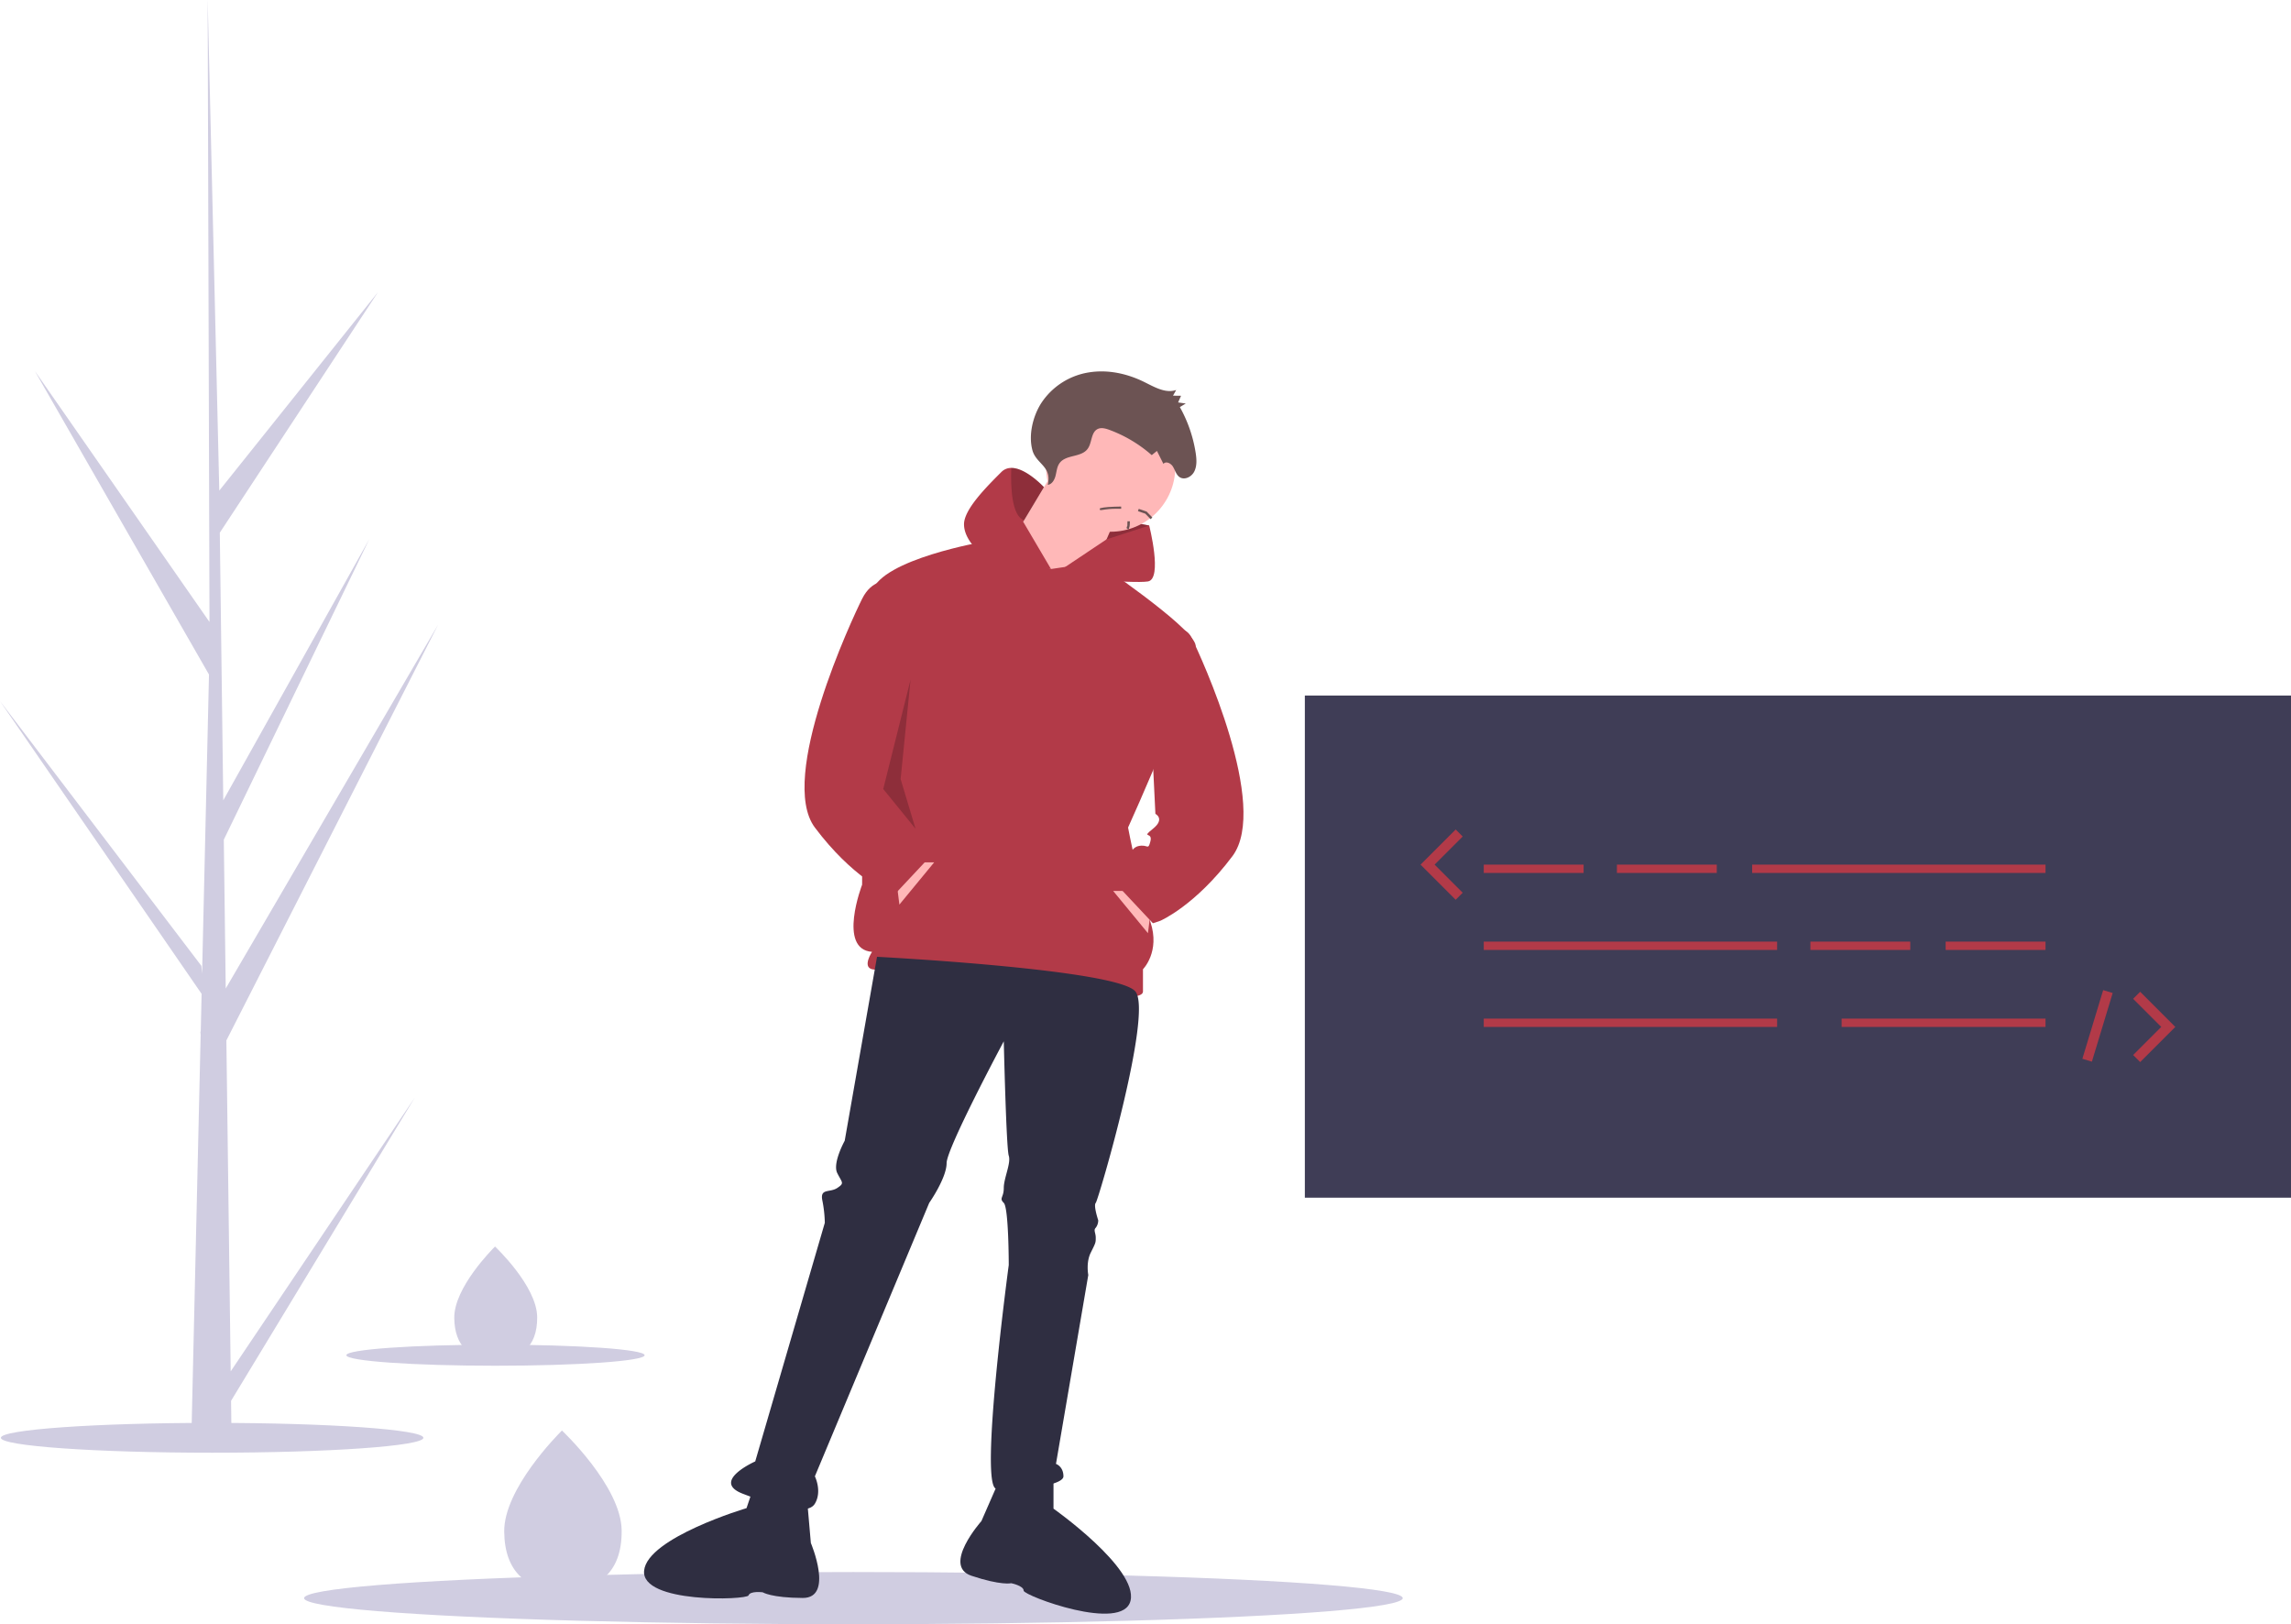 <?xml version="1.0" encoding="UTF-8" standalone="no"?>
<svg
   xmlns:dc="http://purl.org/dc/elements/1.1/"
   xmlns:cc="http://creativecommons.org/ns#"
   xmlns:rdf="http://www.w3.org/1999/02/22-rdf-syntax-ns#"
   xmlns:svg="http://www.w3.org/2000/svg"
   xmlns="http://www.w3.org/2000/svg"
   xmlns:sodipodi="http://sodipodi.sourceforge.net/DTD/sodipodi-0.dtd"
   xmlns:inkscape="http://www.inkscape.org/namespaces/inkscape"
   id="e4bbe722-77af-4dff-9d23-13f94132c30a"
   data-name="Layer 1"
   width="921.72"
   height="653.41"
   viewBox="0 0 921.72 653.41"
   version="1.1"
   sodipodi:docname="hacker.svg"
   inkscape:version="0.92.4 (5da689c313, 2019-01-14)">
  <defs
     id="defs4728" />
  <sodipodi:namedview
     pagecolor="#ffffff"
     bordercolor="#666666"
     borderopacity="1"
     objecttolerance="10"
     gridtolerance="10"
     guidetolerance="10"
     inkscape:pageopacity="0"
     inkscape:pageshadow="2"
     inkscape:window-width="1920"
     inkscape:window-height="1017"
     id="namedview4726"
     showgrid="false"
     inkscape:zoom="1.2324785"
     inkscape:cx="628.91437"
     inkscape:cy="320.95803"
     inkscape:window-x="3832"
     inkscape:window-y="-8"
     inkscape:window-maximized="1"
     inkscape:current-layer="e4bbe722-77af-4dff-9d23-13f94132c30a" />
  <title
     id="title4653">hacker_mindset</title>
  <ellipse
     cx="85.344"
     cy="578.41"
     rx="85"
     ry="6"
     fill="#d0cde1"
     id="ellipse4655" />
  <ellipse
     cx="343.344"
     cy="642.91"
     rx="221"
     ry="10.5"
     fill="#d0cde1"
     id="ellipse4657" />
  <polygon
     points="458.344 218.41 462.344 211.41 442.344 207.41 440.344 217.41 443.344 225.41 458.344 218.41"
     fill="#b23a48"
     id="polygon4659" />
  <polygon
     points="458.344 218.41 462.344 211.41 442.344 207.41 440.344 217.41 443.344 225.41 458.344 218.41"
     opacity="0.2"
     id="polygon4661" />
  <circle
     cx="446.844"
     cy="187.91"
     r="26"
     fill="#ffb8b8"
     id="circle4663" />
  <polygon
     points="424.844 187.91 403.844 222.91 434.844 240.91 450.844 203.91 424.844 187.91"
     fill="#ffb8b8"
     id="polygon4665" />
  <path
     d="M561.984,352.205l-27-11s-41,7-45,20-4,118-4,118-10,26,4,27c0,0-4,6,0,7s45,0,61,5,48,9,48,4v-9s7-7,3-19-9-38-9-38,30-66,27-74-39.627-32.738-39.627-32.738Z"
     transform="translate(-139.14 -123.295)"
     fill="#b23a48"
     id="path4667" />
  <polygon
     points="360.844 355.91 361.844 363.91 375.844 346.91 370.844 346.91 360.844 355.91"
     fill="#ffb8b8"
     id="polygon4669" />
  <path
     d="M561.984,352.205l-29-7s-6-5-6-11,9-15,15-21a5.535,5.535,0,0,1,4.02-1.67c5.94-.05,13.14,7.74,13.14,7.74l-7.99,13.33-.36.59Z"
     transform="translate(-139.14 -123.295)"
     fill="#b23a48"
     id="path4671" />
  <path
     d="M584.337,340.263l17.147-5.559s5.5,21.5-.5,22.5-39-2-39-2Z"
     transform="translate(-139.14 -123.295)"
     fill="#b23a48"
     id="path4673" />
  <path
     d="M491.984,508.205l-13,74s-5,9-3,13,3,4,0,6-7,0-6,5a51.043,51.043,0,0,1,1,9l-28,96s-18,8-5,13,26,9,29,4,0-11,0-11l46-110s7-10,7-16,23-49,23-49,1,43,2,46-2,9-2,13-2,4,0,6,2,25,2,25-12,89-5,90,27-1,27-5-3-5-3-5l13-76s-1-5,1-9,2-4,2-6-1-3,0-4a4.938,4.938,0,0,0,1-3s-2-6-1-7,23-76,16-85S491.984,508.205,491.984,508.205Z"
     transform="translate(-139.14 -123.295)"
     fill="#2f2e41"
     id="path4675" />
  <path
     d="M540.984,719.205l-7,16s-16,18-4,22,16,3,16,3,5,1,5,3,40,17,43,4-31-37-31-37v-12Z"
     transform="translate(-139.14 -123.295)"
     fill="#2f2e41"
     id="path4677" />
  <path
     d="M463.849,726.611l1.514,17.398s9.402,22.172-3.247,22.124-16.119-2.276-16.119-2.276-5.057-.652-5.697,1.243S396.964,768.412,398.28,755.136s41.207-25.14,41.207-25.14L443.325,718.626Z"
     transform="translate(-139.14 -123.295)"
     fill="#2f2e41"
     id="path4679" />
  <path
     d="M560.66,318.322c1.606-.108,2.677-1.858,3.121-3.524s.558-3.49,1.465-4.922c2.486-3.922,8.95-2.338,11.575-6.153,1.614-2.346,1.277-6.167,3.607-7.66,1.472-.943,3.348-.457,4.969.135a54.307,54.307,0,0,1,17.116,10.194l2.088-1.7,2.608,5.214c1.011-1.219,2.961-.274,3.81,1.082s1.26,3.088,2.47,4.076c1.929,1.574,4.941.241,6.11-2.041s.975-5.072.57-7.641a54.737,54.737,0,0,0-6.348-18.322l2.386-1.432-3.085-.441,1.181-2.679-3.232-.038,1.276-2.29c-4.344,1.491-8.834-1.24-12.983-3.275-6.941-3.405-14.748-5.039-22.284-3.774A28.168,28.168,0,0,0,558.027,285.508c-3.286,5.166-5.183,12.667-3.54,18.854C555.98,309.985,562.498,310.861,560.66,318.322Z"
     transform="translate(-139.14 -123.295)"
     fill="#2f2e41"
     id="path4681"
     style="fill:#6c5353" />
  <path
     d="M495.984,357.205s-6-1-10,7-34,72-19,92,29,26,29,26l3,1,15-16-5-7s0-7-4-8-4,2-5-2,4-1-1-5-1-6-1-6Z"
     transform="translate(-139.14 -123.295)"
     fill="#b23a48"
     id="path4683" />
  <polygon
     points="462.844 367.41 461.844 375.41 447.844 358.41 452.844 358.41 462.844 367.41"
     fill="#ffb8b8"
     id="polygon4685" />
  <path
     d="M600.484,378.705s14-7,18,1,31.5,68,16.5,88-29,26-29,26l-3,1-15-16,5-7s0-7,4-8,4,2,5-2-4-1,1-5,1-6,1-6Z"
     transform="translate(-139.14 -123.295)"
     fill="#b23a48"
     id="path4687" />
  <polygon
     points="366.344 273.41 355.344 317.41 368.344 333.41 362.344 313.41 366.344 273.41"
     opacity="0.2"
     id="polygon4689" />
  <path
     d="M559.144,319.275l-7.99,13.33c-5.02-1.74-5.44-13.39-5.15-21.07C551.944,311.485,559.144,319.275,559.144,319.275Z"
     transform="translate(-139.14 -123.295)"
     opacity="0.2"
     id="path4691" />
  <path
     d="M389.248,738.971c.174,17.794-10.344,24.11-23.392,24.237q-.455.004-.905-.001-.907-.011-1.796-.065c-11.784-.719-20.998-7.161-21.16-23.709-.167-17.126,21.51-38.951,23.136-40.565l.003-.001c.062-.062.093-.092.093-.092S389.075,721.178,389.248,738.971Z"
     transform="translate(-139.14 -123.295)"
     fill="#d0cde1"
     id="path4693" />
  <path
     d="M355.259,653.138c.123,12.561-7.302,17.019-16.512,17.108q-.321.003-.639-.001-.64-.008-1.268-.046c-8.318-.507-14.822-5.055-14.936-16.736-.118-12.089,15.183-27.495,16.331-28.634l.002-.001c.044-.043.066-.065.066-.065S355.136,640.578,355.259,653.138Z"
     transform="translate(-139.14 -123.295)"
     fill="#d0cde1"
     id="path4695" />
  <ellipse
     cx="199.344"
     cy="545.184"
     rx="60"
     ry="4.235"
     fill="#d0cde1"
     id="ellipse4697" />
  <rect
     x="524.968"
     y="279.811"
     width="396.752"
     height="202"
     fill="#3f3d56"
     id="rect4699" />
  <rect
     x="596.945"
     y="347.829"
     width="40.18"
     height="3.348"
     fill="#b23a48"
     id="rect4701" />
  <rect
     x="650.518"
     y="347.829"
     width="40.18"
     height="3.348"
     fill="#b23a48"
     id="rect4703" />
  <rect
     x="728.366"
     y="378.801"
     width="40.18"
     height="3.348"
     fill="#b23a48"
     id="rect4705" />
  <rect
     x="782.777"
     y="378.801"
     width="40.18"
     height="3.348"
     fill="#b23a48"
     id="rect4707" />
  <rect
     x="704.928"
     y="347.829"
     width="118.028"
     height="3.348"
     fill="#b23a48"
     id="rect4709" />
  <rect
     x="596.945"
     y="378.801"
     width="118.028"
     height="3.348"
     fill="#b23a48"
     id="rect4711" />
  <rect
     x="596.945"
     y="409.773"
     width="118.028"
     height="3.348"
     fill="#b23a48"
     id="rect4713" />
  <rect
     x="740.923"
     y="409.773"
     width="82.034"
     height="3.348"
     fill="#b23a48"
     id="rect4715" />
  <polygon
     points="585.652 361.964 571.516 347.829 585.652 333.693 588.48 336.521 577.172 347.829 588.48 359.136 585.652 361.964"
     fill="#b23a48"
     id="polygon4717" />
  <polygon
     points="861.036 427.257 858.208 424.429 869.516 413.12 858.208 401.813 861.036 398.985 875.172 413.12 861.036 427.257"
     fill="#b23a48"
     id="polygon4719" />
  <rect
     x="968.591"
     y="533.998"
     width="28.864"
     height="4"
     transform="translate(45.814 1198.014) rotate(-73.14)"
     fill="#b23a48"
     id="rect4721" />
  <path
     d="M231.951,674.977l74.068-110.146-73.916,121.996.155,12.394q-8.111.062-16.064-.27l3.674-159.32-.101-1.229.136-.237.352-15.055L139.14,405.343l81.017,106.499.288,3.182,2.775-120.372L153.16,272.554l70.259,100.951-.733-249.38.002-.83.024.816L227.362,320.657,291.213,240.82,227.571,337.589l1.394,107.67,58.756-105.082L229.181,461.088l.776,59.87,85.447-146.378L230.216,541.844Z"
     transform="translate(-139.14 -123.295)"
     fill="#d0cde1"
     id="path4723" />
  <path
     style="fill:#6c5353;fill-opacity:1;stroke-width:0.143"
     d="m 442.575,205.16 c -0.059,-0.059 -0.108,-0.251 -0.108,-0.425 0,-0.291 0.124,-0.337 1.542,-0.569 0.903,-0.148 2.686,-0.281 4.303,-0.322 l 2.761,-0.069 v 0.447 0.447 l -2.116,0.003 c -1.84,0.002 -3.583,0.156 -5.701,0.502 -0.316,0.051 -0.622,0.045 -0.681,-0.014 z"
     id="path4744"
     inkscape:connector-curvature="0" />
  <path
     style="fill:#6c5353;fill-opacity:1;stroke-width:0.018"
     d="m 453.824,212.987 c -0.05,-0.056 -0.087,-0.105 -0.084,-0.109 0.004,-0.004 0.046,0.015 0.094,0.042 0.121,0.069 0.093,0.044 -0.067,-0.06 -0.142,-0.092 -0.363,-0.288 -0.398,-0.352 -0.011,-0.021 -0.026,-0.07 -0.033,-0.109 l -0.012,-0.072 -0.002,0.063 c -0.001,0.035 0.014,0.089 0.035,0.124 0.045,0.074 0.021,0.1 -0.057,0.061 -0.029,-0.014 -0.06,-0.021 -0.07,-0.015 -0.028,0.017 -0.022,-0.041 0.017,-0.178 0.019,-0.068 0.032,-0.128 0.027,-0.133 -0.005,-0.005 -0.001,-0.017 0.008,-0.028 0.016,-0.019 0.076,-0.209 0.083,-0.262 0.002,-0.015 0.012,-0.049 0.023,-0.075 0.011,-0.027 0.023,-0.067 0.027,-0.09 0.004,-0.023 0.016,-0.064 0.028,-0.092 0.011,-0.028 0.016,-0.058 0.011,-0.067 -0.006,-0.009 -0.003,-0.016 0.006,-0.016 0.009,0 0.024,-0.03 0.035,-0.067 0.018,-0.065 0.019,-0.066 0.02,-0.013 8e-4,0.03 -0.025,0.159 -0.058,0.287 -0.064,0.251 -0.071,0.317 -0.013,0.13 0.093,-0.302 0.161,-0.759 0.172,-1.161 l 0.007,-0.26 -0.017,0.224 c -0.009,0.123 -0.024,0.285 -0.032,0.359 l -0.016,0.134 -0.006,-0.161 c -0.003,-0.089 -0.004,-0.177 -0.003,-0.197 0.002,-0.02 0.007,-0.137 0.012,-0.26 0.023,-0.563 0.028,-0.663 0.039,-0.798 0.012,-0.144 0.025,-0.17 0.083,-0.17 0.025,-2.1e-4 0.03,0.01 0.022,0.049 -0.009,0.045 -0.008,0.046 0.008,0.009 0.022,-0.05 0.052,-0.05 0.26,-0.004 0.184,0.041 0.205,0.042 0.117,0.009 -0.061,-0.023 -0.058,-0.024 0.099,-0.029 0.173,-0.005 0.193,-0.004 0.307,0.012 0.072,0.011 0.074,0.013 0.085,0.091 0.006,0.045 0.003,0.096 -0.008,0.116 -0.011,0.02 -0.018,0.125 -0.018,0.236 8.8e-4,0.11 -0.003,0.301 -0.008,0.424 -0.005,0.123 -0.013,0.324 -0.017,0.445 -0.004,0.122 -0.011,0.226 -0.017,0.232 -0.006,0.006 -0.011,0.06 -0.011,0.12 -1.7e-4,0.06 -0.012,0.165 -0.026,0.233 -0.014,0.068 -0.022,0.13 -0.017,0.139 0.005,0.009 0.002,0.015 -0.007,0.015 -0.014,0 -0.037,0.072 -0.049,0.152 -10e-4,0.01 -0.012,0.041 -0.023,0.069 -0.011,0.028 -0.016,0.058 -0.011,0.067 0.006,0.009 0.002,0.016 -0.007,0.016 -0.01,0 -0.024,0.034 -0.031,0.076 -0.016,0.088 -0.015,0.086 -0.031,0.121 -0.006,0.015 -0.015,0.043 -0.018,0.063 -0.004,0.02 -0.015,0.058 -0.026,0.085 -0.011,0.027 -0.022,0.067 -0.026,0.09 -0.003,0.023 -0.011,0.049 -0.017,0.059 -0.006,0.01 -0.033,0.095 -0.059,0.188 -0.042,0.149 -0.059,0.181 -0.132,0.255 -0.046,0.047 -0.089,0.085 -0.096,0.085 -0.007,0 -0.053,-0.046 -0.103,-0.102 z m 0.31,-0.31 c 0.006,-0.025 -0.004,-0.013 -0.023,0.027 -0.019,0.039 -0.035,0.08 -0.035,0.09 -9.3e-4,0.027 0.046,-0.066 0.058,-0.117 z m 0.081,-0.242 c 5.4e-4,-0.01 -0.007,-0.006 -0.016,0.009 -0.01,0.015 -0.017,0.039 -0.016,0.054 0.001,0.028 0.031,-0.029 0.033,-0.063 z m 0.07,-0.287 c 0,-0.028 -0.003,-0.026 -0.014,0.009 -0.008,0.025 -0.014,0.061 -0.014,0.081 0,0.028 0.003,0.026 0.014,-0.009 0.008,-0.025 0.014,-0.061 0.014,-0.081 z m 0.016,-0.084 c -0.006,-0.014 -0.01,-0.01 -0.011,0.011 -7.8e-4,0.019 0.003,0.029 0.009,0.024 0.006,-0.006 0.007,-0.021 10e-4,-0.034 z m 0.038,-0.149 c 0,-0.028 -0.003,-0.026 -0.014,0.009 -0.008,0.025 -0.014,0.061 -0.014,0.081 0,0.028 0.003,0.026 0.014,-0.009 0.008,-0.025 0.014,-0.061 0.014,-0.081 z m 0.015,-0.103 c -0.005,-0.012 -0.009,-0.002 -0.009,0.022 0,0.025 0.004,0.035 0.009,0.022 0.005,-0.012 0.005,-0.033 0,-0.045 z m 0.018,-0.09 c -0.005,-0.012 -0.009,-0.002 -0.009,0.022 0,0.025 0.004,0.035 0.009,0.022 0.005,-0.012 0.005,-0.033 0,-0.045 z m 0.038,-0.175 c 0,-0.04 -10e-4,-0.039 -0.014,0.009 -0.008,0.03 -0.014,0.074 -0.014,0.099 0,0.04 10e-4,0.039 0.014,-0.009 0.008,-0.03 0.014,-0.074 0.014,-0.099 z m 0.055,-0.368 c -5.6e-4,-0.03 -0.011,0.011 -0.024,0.09 -0.013,0.079 -0.023,0.164 -0.022,0.188 5e-4,0.025 0.011,-0.016 0.024,-0.09 0.013,-0.074 0.023,-0.159 0.022,-0.188 z m 0.016,-0.148 c -0.005,-0.017 -0.008,-0.003 -0.008,0.031 0,0.035 0.004,0.049 0.008,0.031 0.005,-0.017 0.005,-0.045 0,-0.063 z m -0.842,-0.69 c -0.004,-0.032 -0.007,-0.006 -0.007,0.058 0,0.064 0.003,0.09 0.007,0.058 0.004,-0.032 0.004,-0.085 0,-0.117 z m 0.83,-0.319 -0.019,-0.044 0.009,0.045 c 0.005,0.025 0.01,0.061 0.012,0.081 0.003,0.035 0.003,0.035 0.01,-8.4e-4 0.004,-0.02 -0.001,-0.057 -0.012,-0.081 z m -0.034,-0.094 c -0.018,-0.018 -0.02,-0.015 -0.01,0.01 0.007,0.018 0.017,0.028 0.022,0.022 0.006,-0.006 10e-6,-0.02 -0.012,-0.032 z m -0.761,-0.044 c -0.005,-0.017 -0.009,-0.008 -0.009,0.022 -3.6e-4,0.03 0.003,0.044 0.008,0.032 0.005,-0.012 0.005,-0.036 6.6e-4,-0.054 z m 0.741,0.006 c 0,-0.004 -0.014,-0.018 -0.031,-0.031 -0.028,-0.022 -0.029,-0.022 -0.007,0.007 0.023,0.03 0.038,0.039 0.038,0.025 z m -0.723,-0.105 c -0.005,-0.012 -0.009,-0.002 -0.009,0.022 0,0.025 0.004,0.035 0.009,0.022 0.005,-0.012 0.005,-0.033 0,-0.045 z m 0.521,-0.024 c -0.006,-0.006 -0.021,-0.007 -0.034,-10e-4 -0.014,0.006 -0.01,0.01 0.011,0.011 0.019,7.8e-4 0.029,-0.003 0.024,-0.009 z"
     id="path4754"
     inkscape:connector-curvature="0" />
  <path
     style="fill:#6c5353;fill-opacity:1;stroke-width:0.018"
     d="m 461.969,207.879 c -0.522,-0.537 -1.001,-1.033 -1.065,-1.101 l -0.117,-0.124 -1.479,-0.515 c -0.814,-0.283 -1.482,-0.516 -1.485,-0.518 -0.008,-0.006 0.302,-0.893 0.319,-0.91 0.008,-0.008 0.725,0.233 1.593,0.536 l 1.579,0.551 0.284,0.289 c 0.156,0.159 0.542,0.555 0.857,0.881 0.315,0.325 0.703,0.727 0.864,0.891 0.16,0.165 0.292,0.307 0.292,0.316 0,0.009 -0.156,0.166 -0.347,0.349 l -0.347,0.333 z"
     id="path4762"
     inkscape:connector-curvature="0" />
</svg>
